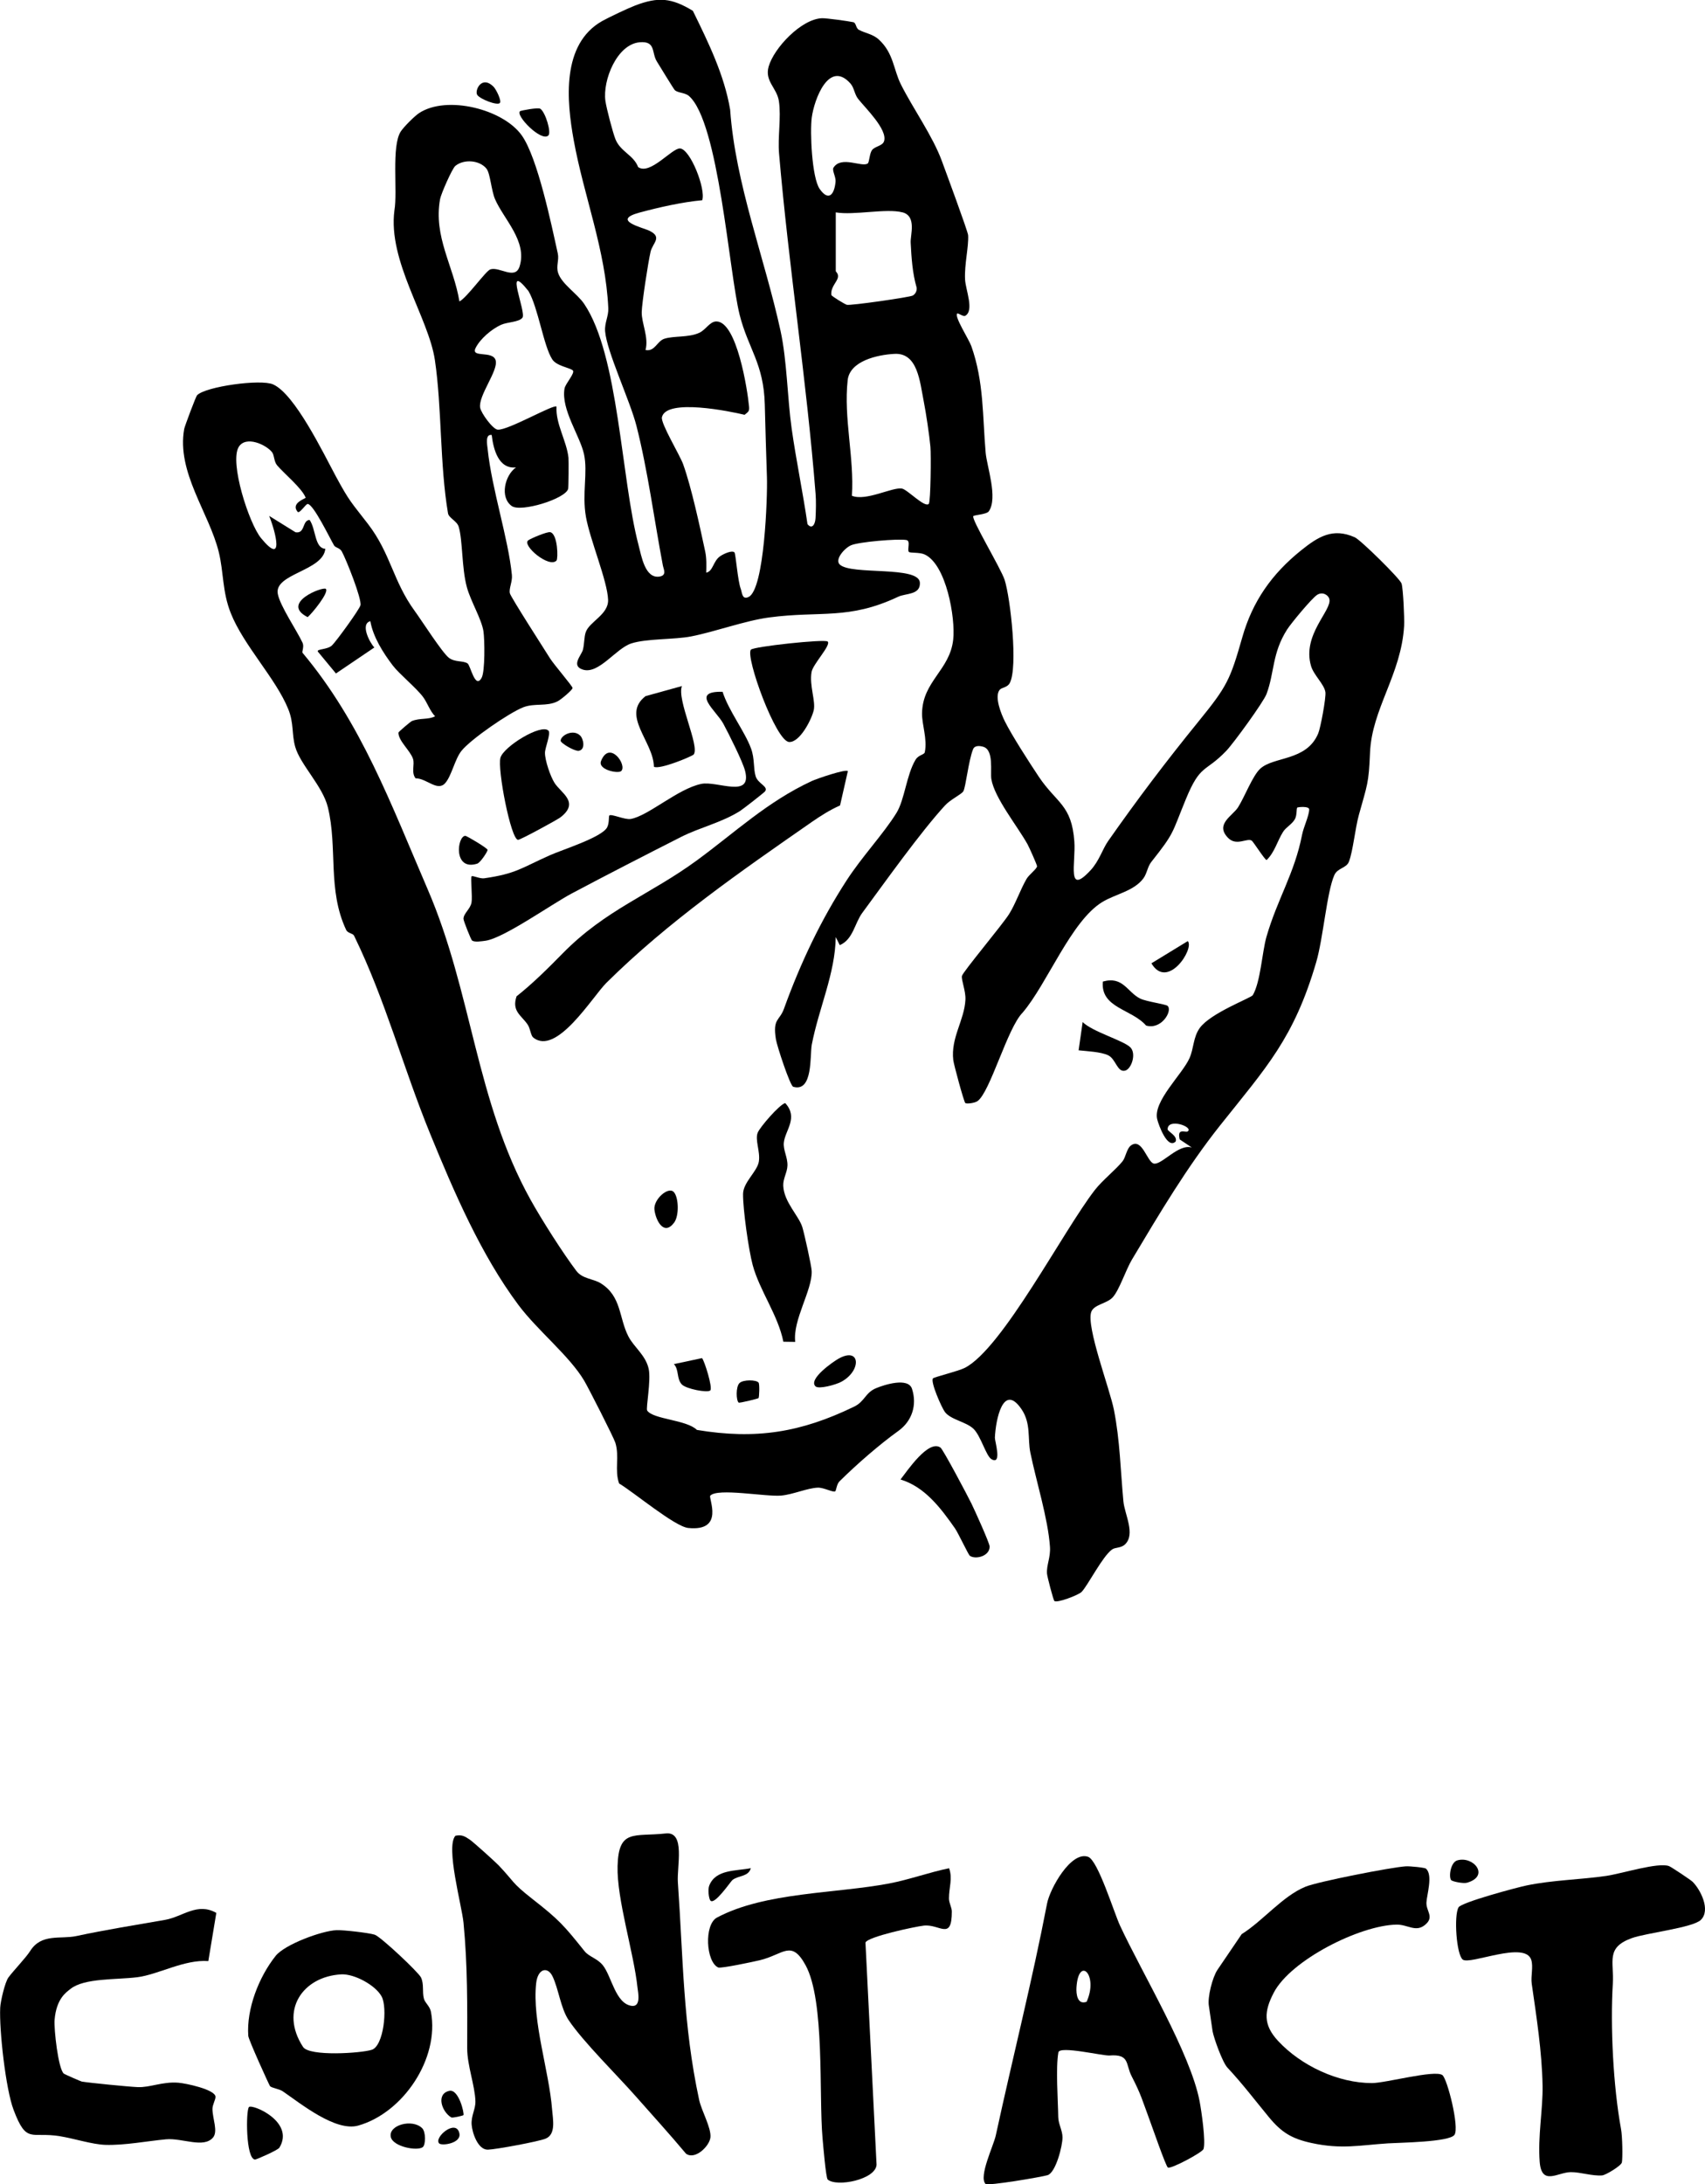 <?xml version="1.0" encoding="UTF-8"?>
<svg id="Layer_1" data-name="Layer 1" xmlns="http://www.w3.org/2000/svg" viewBox="0 0 421.33 539.55">
  <path d="M171.25,2.74c3.8,7.77,7.73,15.76,9.18,24.35,1.29,18.34,8.51,36.57,12.45,54.62,1.6,7.33,1.68,16.51,2.75,24.15s2.77,15.73,3.91,23.6c1.06,1.36,1.9.17,1.99-1.48.1-1.92.16-4.14.01-6.03-2.2-27.91-6.61-55.93-9.02-83.98-.36-4.15.55-8.95-.04-12.96-.49-3.32-3.56-4.93-2.54-8.55,1.31-4.64,8.1-11.76,13.16-11.96,1.09-.04,6.5.71,7.75.98.76.16.57,1.45,1.43,1.91,1.55.82,3.42,1.01,4.92,2.4,3.64,3.37,3.58,7.39,5.43,11.07,3,5.97,7.87,12.77,10.11,18.89.91,2.48,6.44,17.39,6.5,18.36.16,2.88-.94,7.18-.76,10.9.12,2.55,2.33,7.7.05,8.99-.51.29-1.78-.76-2-.54-.73.76,2.9,6.36,3.49,8.01,3.15,8.84,2.77,17.48,3.55,26.35.3,3.41,3.07,11.13.79,14.47-.53.78-3.52.89-3.83,1.19-.64.61,6.82,12.93,7.73,15.76,1.45,4.53,3.34,21.67,1.26,25.49-.62,1.15-2,1.04-2.51,1.69-1.31,1.69.37,5.88,1.3,7.75,1.72,3.47,6.07,10.2,8.36,13.64,4.43,6.63,8.17,6.91,8.82,16.1.37,5.26-1.98,13.52,4.02,7.04,2.13-2.31,2.95-5.24,4.32-7.19,7.22-10.3,14.36-19.74,22.39-29.61,7.04-8.66,7.77-10.22,10.77-20.73,2.52-8.85,7.25-15.62,14.53-21.47,4.21-3.38,7.83-5.66,13.27-3.23,1.46.65,11.22,10.26,11.56,11.43.4,1.34.73,8.62.63,10.43-.71,12.06-7.99,20.51-8.43,31.36-.31,7.64-.68,7.86-2.74,15.31-.94,3.38-1.44,8.84-2.45,11.55-.63,1.7-2.81,1.54-3.63,3.37-1.85,4.17-2.75,15.63-4.48,21.52-5.51,18.81-12.32,25.94-23.73,40.28-8.15,10.25-14.87,21.56-21.81,33.18-1.51,2.53-3.1,7.48-4.72,9.28-1.44,1.61-4.71,1.77-5.34,3.67-1.23,3.73,4.58,18.92,5.61,24.11,1.5,7.53,1.64,15.09,2.35,22.65.3,3.18,3.04,8.1.4,10.62-1.01.96-2.43.69-3.21,1.26-2.38,1.72-5.96,8.87-7.52,10.48-.74.77-6.11,2.83-6.74,2.23-.25-.24-1.76-6-1.81-6.75-.15-2.14.91-3.97.73-6.62-.47-6.93-3.39-16.17-4.84-23.23-.72-3.48.21-7.26-2.21-10.79-4.51-6.59-6.37,2.6-6.56,7.08-.03.81,1.84,6.81-.82,5.31-1.36-.76-2.64-5.78-4.48-7.53s-5.64-2.23-7.07-4.17c-.78-1.06-3.58-7.36-2.94-8.26.24-.34,6.26-1.78,7.89-2.62,9.29-4.77,24.28-33.8,32.1-43.9,1.9-2.45,5.09-4.93,6.86-7.11.8-.98,1-3.14,2.1-3.93,2.75-1.98,3.97,4.09,5.62,4.48,1.92.45,6.11-4.97,9.41-3.96l-3-2c-.74-3.02,1.48-1.58,2.01-2,1.4-1.13-5.01-3.38-4.99-.49,0,.51,2.5,1.6,1.99,2.99-1.99,2.05-4.21-4.01-4.57-5.49-1.06-4.43,6.18-11.04,7.98-15.08,1.08-2.41.89-5.17,2.54-7.46,2.69-3.72,12.72-7.43,13.11-8.11,1.93-3.33,2.29-10.65,3.37-14.41,2.7-9.36,6.94-15.65,8.8-25.2.38-1.94,1.72-4.65,1.76-6.24.03-.92-2.88-.6-2.96-.47-.24.4-.02,1.88-.59,2.88-.72,1.25-2.19,1.96-2.92,3.13-1.43,2.29-2.06,5.02-4.05,6.94-.43,0-3.28-4.54-3.69-4.8-1.14-.72-3.76,1.44-5.82-.66-3.34-3.39,1.1-5.43,2.46-7.58,1.63-2.58,3.58-7.78,5.47-9.52,3.36-3.08,11.43-1.83,14.32-8.69.6-1.41,1.96-8.83,1.79-10.19-.26-1.96-2.9-4.23-3.56-6.51-2.25-7.72,5.25-13.74,4.53-16.53-.26-1.02-1.7-1.86-3.01-1.03s-6.48,7.07-7.43,8.57c-3.74,5.87-3.09,10.6-5.08,15.92-.75,2.01-8.17,12.19-9.95,14.05-5.26,5.49-6.36,3.1-10.01,11.99-3.53,8.58-2.68,8.08-8.53,15.47-.93,1.18-1.05,2.84-1.95,4.05-2.35,3.16-6.9,3.85-10.16,5.84-7.72,4.71-13.61,20.22-19.68,27.32-3.78,3.81-8.01,19.65-11.15,21.85-.75.52-2.79.72-3.02.46-.37-.4-2.82-9.44-2.96-10.57-.66-5.55,2.75-9.85,3-14.95.11-2.15-1.06-4.86-.86-5.86.18-.95,10.01-12.66,11.65-15.28s2.73-5.94,4.31-8.68c.62-1.08,2.57-2.48,2.6-3.14.02-.29-1.92-4.64-2.35-5.42-2.49-4.47-8.18-11.47-8.94-16.09-.3-1.81.68-7.18-1.98-7.99-.79-.24-2.12-.42-2.53.58-1.15,2.82-1.82,9.48-2.43,10.43-.5.77-3.18,2.01-4.52,3.48-6.17,6.74-14.79,18.88-20.45,26.55-1.88,2.56-2.27,6.58-5.55,7.95l-1-2c-.12,9.04-4.17,17.52-5.92,26.59-.49,2.53.37,11.84-4.58,10.4-.78-.23-4.03-10.12-4.28-11.72-.84-5.21.88-4.49,1.99-7.56,4.17-11.53,9.18-21.98,15.48-31.7,3.85-5.94,9.1-11.46,12.33-16.68,2.01-3.26,2.46-9.37,4.69-13.1.76-1.27,2.16-1.22,2.3-1.88.68-3.29-.74-6.8-.68-9.68.17-7.9,6.87-10.58,7.7-18.14.59-5.36-1.72-18.59-7.06-21.03-1.27-.58-3.6-.31-3.89-.63-.5-.56.52-2.71-.61-2.93-1.95-.38-11.84.45-13.73,1.31-1.63.74-4.03,3.51-2.74,4.74,2.83,2.7,19.6.23,19.8,4.49.14,3.06-3.48,2.58-5.35,3.46-12.3,5.81-19.19,3.43-31.89,5.12-6.01.8-13.3,3.52-19.31,4.69-4.16.81-10.97.5-14.77,1.73s-8.01,7.66-11.92,6.48c-3.1-.94-.36-3.58-.03-4.93.37-1.46.28-3.11.69-4.31.89-2.64,5.65-4.33,5.53-8.02-.16-4.67-4.45-14.74-5.47-20.47s.51-10.99-.49-15.53-5.69-11-4.81-16.17c.21-1.25,2.76-3.93,2.02-4.52-.85-.67-4-1.08-5.05-2.7-2.16-3.33-3.47-12.76-5.88-16.88-6.23-7.79-.44,5.26-1.49,6.6-.87,1.11-3.69,1.03-5.29,1.75-2.31,1.05-5.15,3.45-6.28,5.72-1.28,2.57,4.28.52,4.96,3.07s-4.36,8.73-3.83,11.7c.24,1.34,3.12,5.32,4.34,5.41,2.56.19,13.92-6.4,14.52-5.7-.23,4.31,2.5,8.43,2.96,12.62.07.68.03,7.33-.08,7.7-.68,2.48-11.69,5.85-13.94,4.24-3.01-2.16-1.71-7.61,1.06-9.55-4.31.49-5.6-4.45-6.01-8-1.68-.27-1.11,2.44-1,3.5,1.02,9.86,5.1,22.03,5.99,31.11.16,1.62-.78,3.31-.5,4.5.21.92,8.49,13.79,9.89,16.02,1.01,1.61,5.6,6.91,5.6,7.37s-2.84,2.86-3.7,3.29c-2.72,1.36-5.68.38-8.48,1.47-3.5,1.37-12.96,7.88-15.27,10.76-1.65,2.06-2.44,6.2-4.03,7.98-1.92,2.16-4.6-1.22-7.31-1.19-1.14-1.43-.17-3.41-.64-4.82-.69-2.06-3.61-4.41-3.6-6.46,0-.22,3.07-2.77,3.28-2.85,2-.83,4.09-.3,5.78-1.19-1.3-1.34-1.91-3.34-2.97-4.77-1.69-2.27-5.89-5.69-7.48-7.77-2.38-3.12-4.89-7.08-5.55-10.96-2.6.7-.09,5.41.99,6.5l-9.49,6.42-4.49-5.42c-.28-.66,2.37-.44,3.5-1.5,1.01-.95,6.75-8.83,7.04-9.91.4-1.51-3.53-11.37-4.61-13.32-.5-.9-1.54-.87-1.91-1.48-1.02-1.73-5.1-10.22-6.52-10.24-.48,0-2.03,2.5-2.49,1.94-1.8-2.2,2.07-3.29,1.99-3.49-.9-2.34-5.29-5.93-7.05-7.99-.81-.96-.67-2.49-1.24-3.23-1.44-1.87-6.49-4.2-8.25-1.31-2.31,3.81,2.52,18.88,5.53,22.53,5.75,6.98,3.65-1.37,2-5.5l6.51,4.04c2.44.42,1.61-2.99,3.48-3.04,1.58,2.22,1.21,7.01,3.88,7.12-.51,5.5-12.7,6.13-11.74,11.15.57,3,4.64,8.92,6.11,12.05.45.96-.19,2.27-.01,2.48,14.51,17.32,21.83,37.31,30.96,58.49,10.98,25.46,11.82,52.19,25.39,76.61,2.78,5.01,8.12,13.37,11.35,17.62,1.48,1.95,4.21,1.91,6,3.03,5.18,3.22,4.46,8.54,6.85,13.15,1.37,2.64,4.27,4.62,5,7.99.62,2.89-.74,9.76-.37,10.3,1.51,2.2,9.7,2.24,12.29,4.78,14.63,2.43,25.71.62,38.87-5.76,2.62-1.27,2.71-3.43,5.4-4.55,2.07-.86,7.94-2.74,8.88.16,1.3,4.01-.01,7.98-3.35,10.38-4.74,3.41-10.22,8.18-14.57,12.47-.71.7-.81,2.29-1.05,2.46-.48.36-2.83-.95-4.29-.9-2.56.08-6.18,1.71-9.1,1.96-3.81.33-15.68-1.94-17.49.02-.52.56,3.66,8.9-5.44,7.98-3.34-.34-13.49-8.86-17.09-10.99-1.17-3.28.13-6.7-.93-10.07-.41-1.31-6.66-13.58-7.69-15.31-3.65-6.16-11.57-12.43-16.27-18.73-9.28-12.43-15.95-27.99-21.78-42.22-6.71-16.39-11.05-33.04-18.83-48.99-.29-.6-1.55-.56-1.95-1.42-4.68-9.96-2.06-20.24-4.52-30.3-1.28-5.24-6.82-10.51-8.07-14.93-.89-3.14-.29-5.76-1.71-9.29-3.07-7.61-11.06-15.74-14.23-23.77-2.09-5.27-1.72-10.04-2.95-15.05-2.37-9.65-10.47-19.72-8.54-30.41.12-.65,2.87-8,3.18-8.32,2.15-2.16,15.68-4.03,18.77-2.68,5.37,2.35,12.43,16.97,15.44,22.56,3.54,6.57,3.91,6.55,8.04,11.94,5.63,7.34,6.14,14.09,11.54,21.48,1.75,2.4,6.79,10.3,8.44,11.56,1.48,1.14,3.51.65,4.61,1.39.75.51,1.86,6.5,3.48,3.54.86-1.56.76-9.37.45-11.47-.46-3.02-3.14-7.39-4.1-10.9-1.31-4.82-1-11.57-2.03-14.96-.42-1.39-2.43-2.13-2.63-3.29-2.04-11.94-1.5-26.11-3.24-37.84-1.56-10.53-11.67-24.41-10-37,.81-4.67-.8-15.87,1.58-19.5.74-1.12,3.38-3.77,4.5-4.51,6.82-4.51,20.81-.99,25.4,5.52,3.9,5.52,7.29,21.91,8.89,29.15.36,1.61-.47,3.12.08,4.8.89,2.75,4.7,5.08,6.44,7.65,8.58,12.72,9.07,42.99,13.43,59.57.72,2.72,1.61,8.38,5.21,7.78,1.84-.31.98-1.81.8-2.76-2.14-11.28-3.72-23.47-6.53-34.49-1.58-6.19-7.34-18.33-7.74-23.35-.16-2.04.88-3.73.79-5.68-.66-14.42-6.04-27.68-8.54-41.48-1.77-9.75-3.09-23.75,7.03-29.46,1.64-.92,6.38-3.16,8.16-3.84,5.75-2.19,8.97-1.88,14.27,1.33ZM166.74,22.24c-.3-.3-3.7-5.89-4.43-7.07-1.34-2.17-.2-5.07-4.22-4.73-5.64.48-9.18,9.39-8.49,14.46.25,1.81,1.83,7.86,2.49,9.5,1.24,3.08,4.5,3.91,5.6,6.87,2.94,2.1,8.37-4.72,10.35-4.6,2.55.15,6.42,10.05,5.49,12.79-4.88.44-10.64,1.74-15.47,3.04-7.18,1.93.81,3.71,2.42,4.5,3.3,1.61.78,3.01.28,5.21-.61,2.68-2.12,12.5-2.18,14.86-.07,2.74,1.78,6.22.94,9.39,2.35.44,2.82-2.22,4.69-2.8,2.39-.74,5.89-.24,8.56-1.44,1.64-.73,2.62-2.81,4.24-2.82,5.09-.03,7.73,17.04,8.09,21.03.11,1.24-.21,1.28-1.1,2.03-3.49-.84-19.37-4.13-20.43.6-.34,1.51,4.42,9.32,5.24,11.6,2.06,5.73,4.12,15.35,5.45,21.55.37,1.74.3,3.49.26,5.25,1.72-.37,1.68-2.85,3.43-4.06.89-.61,2.97-1.56,3.55-.94.31.33.79,7.01,1.55,8.99.33.85.29,2.82,1.95,2,3.92-1.92,4.67-24.85,4.52-29.51-.19-5.93-.39-12-.53-17.99-.25-10.22-4.13-13.83-6.23-22.25-2.62-10.55-5.14-47.56-12.51-53.99-1-.87-2.76-.72-3.53-1.48ZM210.25,20.73c-5.38-6.18-9.06,3.85-9.65,8.29-.47,3.51.01,14.88,1.96,17.66,2.19,3.12,3.62,1.43,3.92-1.81.11-1.17-.93-2.8-.51-3.46,1.93-3.03,7.03,0,8.47-1.04.37-.27.43-2.4,1.01-3.24.7-1.02,2.65-1.04,3.02-2.27.89-2.89-4.68-8.23-6.42-10.44-.88-1.12-.99-2.75-1.81-3.68ZM120.26,41.72c-1.64-2.15-5.57-2.5-7.73-.75-.79.64-3.53,6.87-3.78,8.21-1.69,9.28,3.35,16.54,4.78,25.28,1.84-.9,6.51-7.55,7.64-7.92,2.28-.74,6.12,2.7,7.22-.71,2-6.23-3.95-11.72-6.07-16.66-.89-2.07-1.18-6.29-2.06-7.44ZM223.03,52.46c-3.96-1.06-11.99.78-16.5,0v14.5c0,.17.71.62.53,1.54-.24,1.23-1.83,2.41-1.62,4.36.03.28,3.29,2.28,3.83,2.43.83.24,15.59-1.86,16.3-2.29.66-.4,1.06-1.17.94-1.97-1.04-3.55-1.28-7.43-1.47-11.08-.1-1.92,1.52-6.55-2.01-7.5ZM229.52,124.45c.47-.53.58-12.19.4-14.09-.28-2.95-1.07-8.27-1.64-11.16-.98-4.94-1.49-12.09-7.23-11.79-4.29.22-11.06,1.77-11.58,6.5-1.03,9.38,1.66,19.16,1.05,28.55,3.47,1.42,10.01-2.19,12.36-1.78,1.36.24,5.67,4.86,6.64,3.77Z"/>
  <path d="M157.12,517.83c-4.54-5.15-13.05-13.52-16.61-18.85-1.96-2.94-2.48-7.72-3.97-10.8-1.22-2.52-3.65-1.94-4.05,1.73-1.02,9.33,3.2,21.65,3.94,31.14.19,2.42,1.02,6.11-1.58,7.21-1.68.71-12.31,2.68-14.28,2.73-2.45.07-3.86-4.1-4.02-6.15-.17-2.22.98-3.83.93-5.79-.1-3.85-2.04-8.89-2.03-13.1.03-10.28.1-20.65-.91-31.01-.42-4.26-4.47-18.78-2-21.49,1.57-.32,2.31.12,3.54.95.85.57,6.26,5.44,7.14,6.36,3.79,3.97,3.16,4.26,8.26,8.24,6.76,5.27,7.89,6.63,13,13,1.06,1.32,3.17,1.77,4.52,3.48,2.14,2.72,3.08,9.35,7.02,9.98,2.51.4,1.63-3.42,1.51-4.52-.89-8.55-5.15-21.86-4.92-30.03.26-9.24,4.07-7.17,11.92-8.03,4.91-.54,2.7,8.17,2.98,12.08,1.32,18.63,1.25,35.18,5.26,53.74.58,2.69,3,6.86,2.79,9.23-.19,2.14-3.78,5.69-6.04,4.05-4.03-4.82-8.27-9.46-12.41-14.16Z"/>
  <path d="M418.22,464.77c2.02,1.99,4.57,7.04,2.08,9.47-1.98,1.93-13.5,3.22-17.01,4.48-6.57,2.35-4.41,5.77-4.74,11.25-.64,10.42.09,25.38,2.03,35.93.35,1.9.42,7.19.21,8.24-.17.82-3.96,3.13-4.89,3.21-2.48.19-5.38-.84-7.76-.81-3.26.05-7.18,3.46-7.66-2.53-.5-6.28.82-13.01.71-18.86-.14-8.21-1.5-16.97-2.68-25.17-.26-1.84.43-4.16-.12-5.88-1.52-4.79-15.11,1.31-16.92-.06-1.56-1.17-2.24-10.87-1.04-12.91.73-1.24,14.37-4.9,16.84-5.41,6.42-1.33,13.23-1.42,19.65-2.35,3.74-.54,12.94-3.46,15.55-2.41.53.21,5.28,3.36,5.73,3.81Z"/>
  <path d="M288.6,535.41c-.53-.37-3.88-10.08-4.58-11.94-1.7-4.56-1.99-6-4.38-10.63-1.53-2.96-.4-5.5-5.46-5.11-1.63.13-12.35-2.47-12.64-.77-.68,3.93-.1,11.59-.03,16,.03,1.7,1.04,3.27,1.05,4.99.02,2.08-1.65,8.7-3.69,9.34-1.32.42-14.81,2.73-15.34,2.16-1.72-1.85,1.98-9.4,2.54-11.96,4.19-19.31,8.98-38.12,12.68-57.32.7-3.62,5.89-13.02,10.13-11.52,2.45.86,6.39,13.77,7.91,17.03,5.5,11.81,17.38,31.48,19.65,43.35.45,2.38,1.56,9.93.97,11.8-.26.84-8.14,5.05-8.81,4.57ZM268.52,494.46c3.01-6.69-2.01-11.48-2.51-3.51-.1,1.56.21,4.36,2.51,3.51Z"/>
  <path d="M352.39,461.6c1.77,1.54.17,6.55.1,8.36-.08,2.19,2.07,3.58-.41,5.56-2.29,1.83-4.25-.18-7.02-.12-9.06.19-26.08,8.75-30.29,16.8-2.4,4.6-2.67,7.93,1.07,11.94,5.65,6.09,14.81,10.41,23.19,10.4,3.41,0,15.47-3.32,17.39-1.98,1.22.85,4.27,12.96,3,14.77s-13.73,1.92-16.41,2.1c-6.96.45-11.48,1.53-18.89-.08-4.87-1.06-7.42-2.58-10.58-6.42-3.61-4.38-6.4-8.1-10.23-12.21-1.22-1.31-3.33-7.2-3.66-8.96l-.91-6.22c-.4-2.16.88-7.15,2.11-8.97l5.99-8.82c5.23-3.25,10.09-9.4,15.78-11.72,3.06-1.25,21.19-4.81,24.8-5.03.93-.06,4.65.3,4.97.58Z"/>
  <path d="M53.45,472.53l-1.97,11.88c-5.91-.45-12.35,3.32-17.52,3.98s-13.13.16-16.55,2.9c-.98.79-3.47,2.31-3.92,7.62-.19,2.25.89,12.15,2.29,13.31.19.15,4.19,1.91,4.43,1.95,1.73.3,11.48,1.27,13.84,1.37,3.05.12,6.07-1.39,10-1.09,1.84.14,9.07,1.66,9.2,3.45.05.71-.76,1.97-.75,3.05.02,2.4,1.42,5.52.14,7.04-2.32,2.74-7.58.08-11.61.44-4.43.4-10.31,1.54-15.05,1.37-3.2-.11-7.62-1.55-11.16-2.13-7.18-1.19-8.23,2.06-11.47-6.53-1.94-5.12-3.56-19.63-3.3-25.21.07-1.6,1.18-6.3,2.02-7.46,1.17-1.61,4.31-4.85,5.41-6.59,2.75-4.36,7.5-2.83,11.35-3.65,7.48-1.6,14.53-2.7,21.99-4.01,4.33-.76,7.94-4.41,12.65-1.7Z"/>
  <path d="M234.53,461.46c.93,2.56-.04,4.8-.03,7.49,0,1.09.71,2.24.71,3.2,0,7.37-3,3.04-6.95,3.5-2.15.25-13.85,2.73-14.39,4.19l2.74,54.87c-.21,3.67-9.83,5.59-12.07,3.66-.45-.39-1.11-8.34-1.28-10.24-.94-10.68.62-33.9-4.19-42.7-3.54-6.46-5.47-2.62-11.33-1.23-1.62.39-9.61,2.08-10.26,1.79-3.02-1.36-3.55-10.61-.29-12.34,11.87-6.31,29.36-5.9,42.58-8.42,4.97-.95,9.81-2.74,14.75-3.75Z"/>
  <path d="M66.71,515.27c-.23-.32-5.3-11.44-5.36-12.4-.46-6.62,2.59-14.5,6.77-19.75,2.26-2.83,11.44-6.22,15.08-6.35,1.64-.06,7.92.65,9.39,1.12s10.85,9.3,11.44,10.56c.8,1.68.26,3.54.73,5.27.28,1.03,1.47,1.82,1.74,3.25,2.13,11.52-6.87,24.93-17.97,28.07-5.59,1.58-14.17-5.39-18.65-8.46-.91-.63-2.83-.83-3.17-1.31ZM84.31,487.69c-9.49.53-15.3,8.88-9.43,17.92,1.57,2.42,14.42,1.55,17,.71,2.94-.96,3.91-10.37,2.44-13.14s-6.73-5.67-10.01-5.49Z"/>
  <path d="M209.52,190.46l-1.93,8.49c-2.49,1.11-4.76,2.54-6.99,4.09-17.59,12.22-35.52,24.63-50.76,39.74-3.41,3.38-12.36,18.21-18.1,13.47-.57-.47-.71-2.22-1.33-3.14-1.58-2.34-4.01-3.31-2.76-7.01,4.09-3.24,7.75-6.9,11.4-10.61,10.66-10.85,21.5-14.43,33.2-23,9.36-6.86,17.35-14.45,28.27-19.53,1.3-.61,8.45-3.05,9-2.49Z"/>
  <path d="M116.65,232.33c-.24-.17-2.13-4.87-2.12-5.39.04-1.34,1.69-2.39,1.99-4,.26-1.4-.28-6.2.02-6.48.27-.26,2.06.64,3.1.49,7.89-1.13,9.15-2.53,16.21-5.68,3.19-1.42,12.82-4.42,14.17-6.88.57-1.04.37-2.68.54-2.93.37-.55,3.82,1.08,5.27.84,4.34-.73,11.68-7.48,17.47-8.67,3.91-.81,12.56,3.7,10.83-3.18-.58-2.32-4.06-9.21-5.39-11.69-1.72-3.2-8.31-8.07-.18-7.88,1.48,4.66,5.52,9.84,7.04,14.03.93,2.56.52,4.87,1.14,6.86.57,1.83,3.21,2.5,2.32,3.7-.23.32-5.4,4.35-6.17,4.84-4.52,2.87-9.98,4.09-14.58,6.42-9.03,4.58-18.33,9.35-27.03,13.97-5.1,2.72-16.88,11.09-21.35,11.68-.94.12-2.62.41-3.28-.06Z"/>
  <path d="M196.52,331.46l-2.94-.04c-1.3-6.55-5.89-12.66-7.58-18.94-1.02-3.8-2.42-13.8-2.38-17.56.03-2.9,3.5-5.52,3.9-7.99s-1.01-5.37-.27-7.17c.57-1.38,5.33-6.9,6.78-7.29,3.32,3.59.02,6.68-.33,9.72-.21,1.88.96,3.66.89,5.74-.06,1.68-1.11,3.22-1.04,4.95.17,4.08,3.89,7.44,4.74,10.31.46,1.53,2.25,9.5,2.29,10.79.17,4.72-4.72,12.07-4.07,17.48Z"/>
  <path d="M204.52,158.46c.94.86-3.62,5.55-3.97,7.52-.59,3.35,1.06,7.21.53,9.48s-3.43,7.97-6.08,7.82c-3.28-.18-10.8-20.9-9.46-22.79.55-.78,18.27-2.68,18.97-2.03Z"/>
  <path d="M135.52,180.46c.68.67-.85,4.23-.85,5.5-.01,1.87,1.34,5.84,2.39,7.47,1.62,2.5,6.27,4.75,1.41,8.48-.75.58-9.86,5.55-10.45,5.54-1.78-.05-5.15-17.51-4.35-20.29s10.07-8.45,11.85-6.69Z"/>
  <path d="M232.41,357.57c.65.45,6.78,12.04,7.66,13.85.78,1.6,4.46,9.71,4.48,10.58.05,2.37-3.43,3.29-4.88,2.3-.37-.25-2.85-5.58-3.69-6.79-3.48-4.97-7.43-10.24-13.45-12.06,1.62-2.06,6.89-9.97,9.88-7.88Z"/>
  <path d="M168.52,169.46c-1.33,3.35,4.43,14.8,2.91,16.9-.31.42-8.46,3.84-9.84,3.03-.08-6.18-8.2-12.72-2.06-17.44l9-2.49Z"/>
  <path d="M288.53,248.46c1.29,1.23-1.54,5.99-5.32,4.86-3.58-4.11-11.28-4.33-10.68-10.86,5.03-1.43,6.02,2.65,9.27,4.22,1.49.72,6.3,1.38,6.73,1.78Z"/>
  <path d="M61.53,520.46c.75-.81,11.4,3.59,7.52,10.03-.37.62-5.7,2.96-6.04,2.94-2.29-.16-2.27-12.12-1.49-12.97Z"/>
  <path d="M279.3,258.68c1.59,1.54.3,5.4-1.28,5.78-1.95.47-2.26-2.88-4.19-3.8-1.79-.85-5.21-1-7.29-1.22l1-6.98c2.38,2.38,10.03,4.54,11.76,6.22Z"/>
  <path d="M173.48,335.47c.58.61,2.7,7.33,2.04,7.98s-5.95-.36-7.02-1.47c-1.36-1.41-.65-3.63-1.97-5.03l6.94-1.48Z"/>
  <path d="M201.53,342.45c-1.9-1.79,4.44-6.15,5.66-6.83,5.49-3.09,5.75,2.99.7,5.7-1.37.74-5.57,1.88-6.36,1.13Z"/>
  <path d="M104.31,525.67c.96.93.9,4.17.14,4.71-1.42,1.01-7.36-.13-7.88-2.53-.63-2.95,5.3-4.56,7.74-2.18Z"/>
  <path d="M166.52,294.46c1.19,1.34,1.35,5.82.06,7.55-2.52,3.37-4.54-.52-4.86-3.21-.3-2.51,3.45-5.85,4.8-4.34Z"/>
  <path d="M293.52,232.46c1.7,1.88-5.03,12.19-8.99,5.49l8.99-5.49Z"/>
  <path d="M137.52,138.46c-1.82,1.97-8.6-3.77-6.99-4.99.57-.43,4.7-2.21,5.47-2.01,1.85.49,1.94,6.54,1.52,7Z"/>
  <path d="M115.02,206.47c.32,0,5.48,3.04,5.47,3.47,0,.41-1.77,3.15-2.58,3.4-6,1.87-4.94-6.92-2.89-6.88Z"/>
  <path d="M185.53,461.46c-.53,2.15-3.12,1.77-4.55,2.94-.44.36-4.45,6.3-5.44,5.05-.39-.49-.66-2.72-.28-3.68,1.57-4.05,6.6-3.58,10.28-4.31Z"/>
  <path d="M358.59,464.4c-.63-.86-.13-4.39,1.53-4.87,4-1.16,8.13,3.87,2.42,5.52-.94.27-3.69-.3-3.95-.65Z"/>
  <path d="M135.52,33.45c-1.69,1.74-8.28-5-7-5.99.2-.15,4.45-.98,5.01-.59,1.27.88,2.74,5.81,1.99,6.58Z"/>
  <path d="M80.52,145.46c.86.86-3.45,6.13-4.5,6.98-6.89-3.5,3.84-7.64,4.5-6.98Z"/>
  <path d="M114.53,522.46c-.1.12-2.67.76-3.02.56-2.34-1.37-3.84-5.81-.48-6.56,2.34-.52,3.77,5.68,3.49,6Z"/>
  <path d="M187.46,341.53c.28.4.17,3.68-.03,3.83s-4.71,1.26-4.9,1.1c-.63-.55-.72-3.89.19-4.81s4.22-.86,4.74-.12Z"/>
  <path d="M123.52,25.45c-.68.67-4.82-.94-5.57-1.98s1.07-5.06,4.05-2c.6.61,2.03,3.47,1.51,3.98Z"/>
  <path d="M153.52,190.45c-.73.73-5.86-.3-4.99-2.48,2.08-5.24,6.49.98,4.99,2.48Z"/>
  <path d="M143.33,181.65c.87.82,1.42,3.53-.32,3.81-1,.16-4.49-1.91-4.47-2.5.04-1.32,3.06-2.94,4.79-1.3Z"/>
  <path d="M108.53,529.45c-1.42-1.42,4.19-6.23,4.99-2.49.53,2.46-4.33,3.15-4.99,2.49Z"/>
</svg>